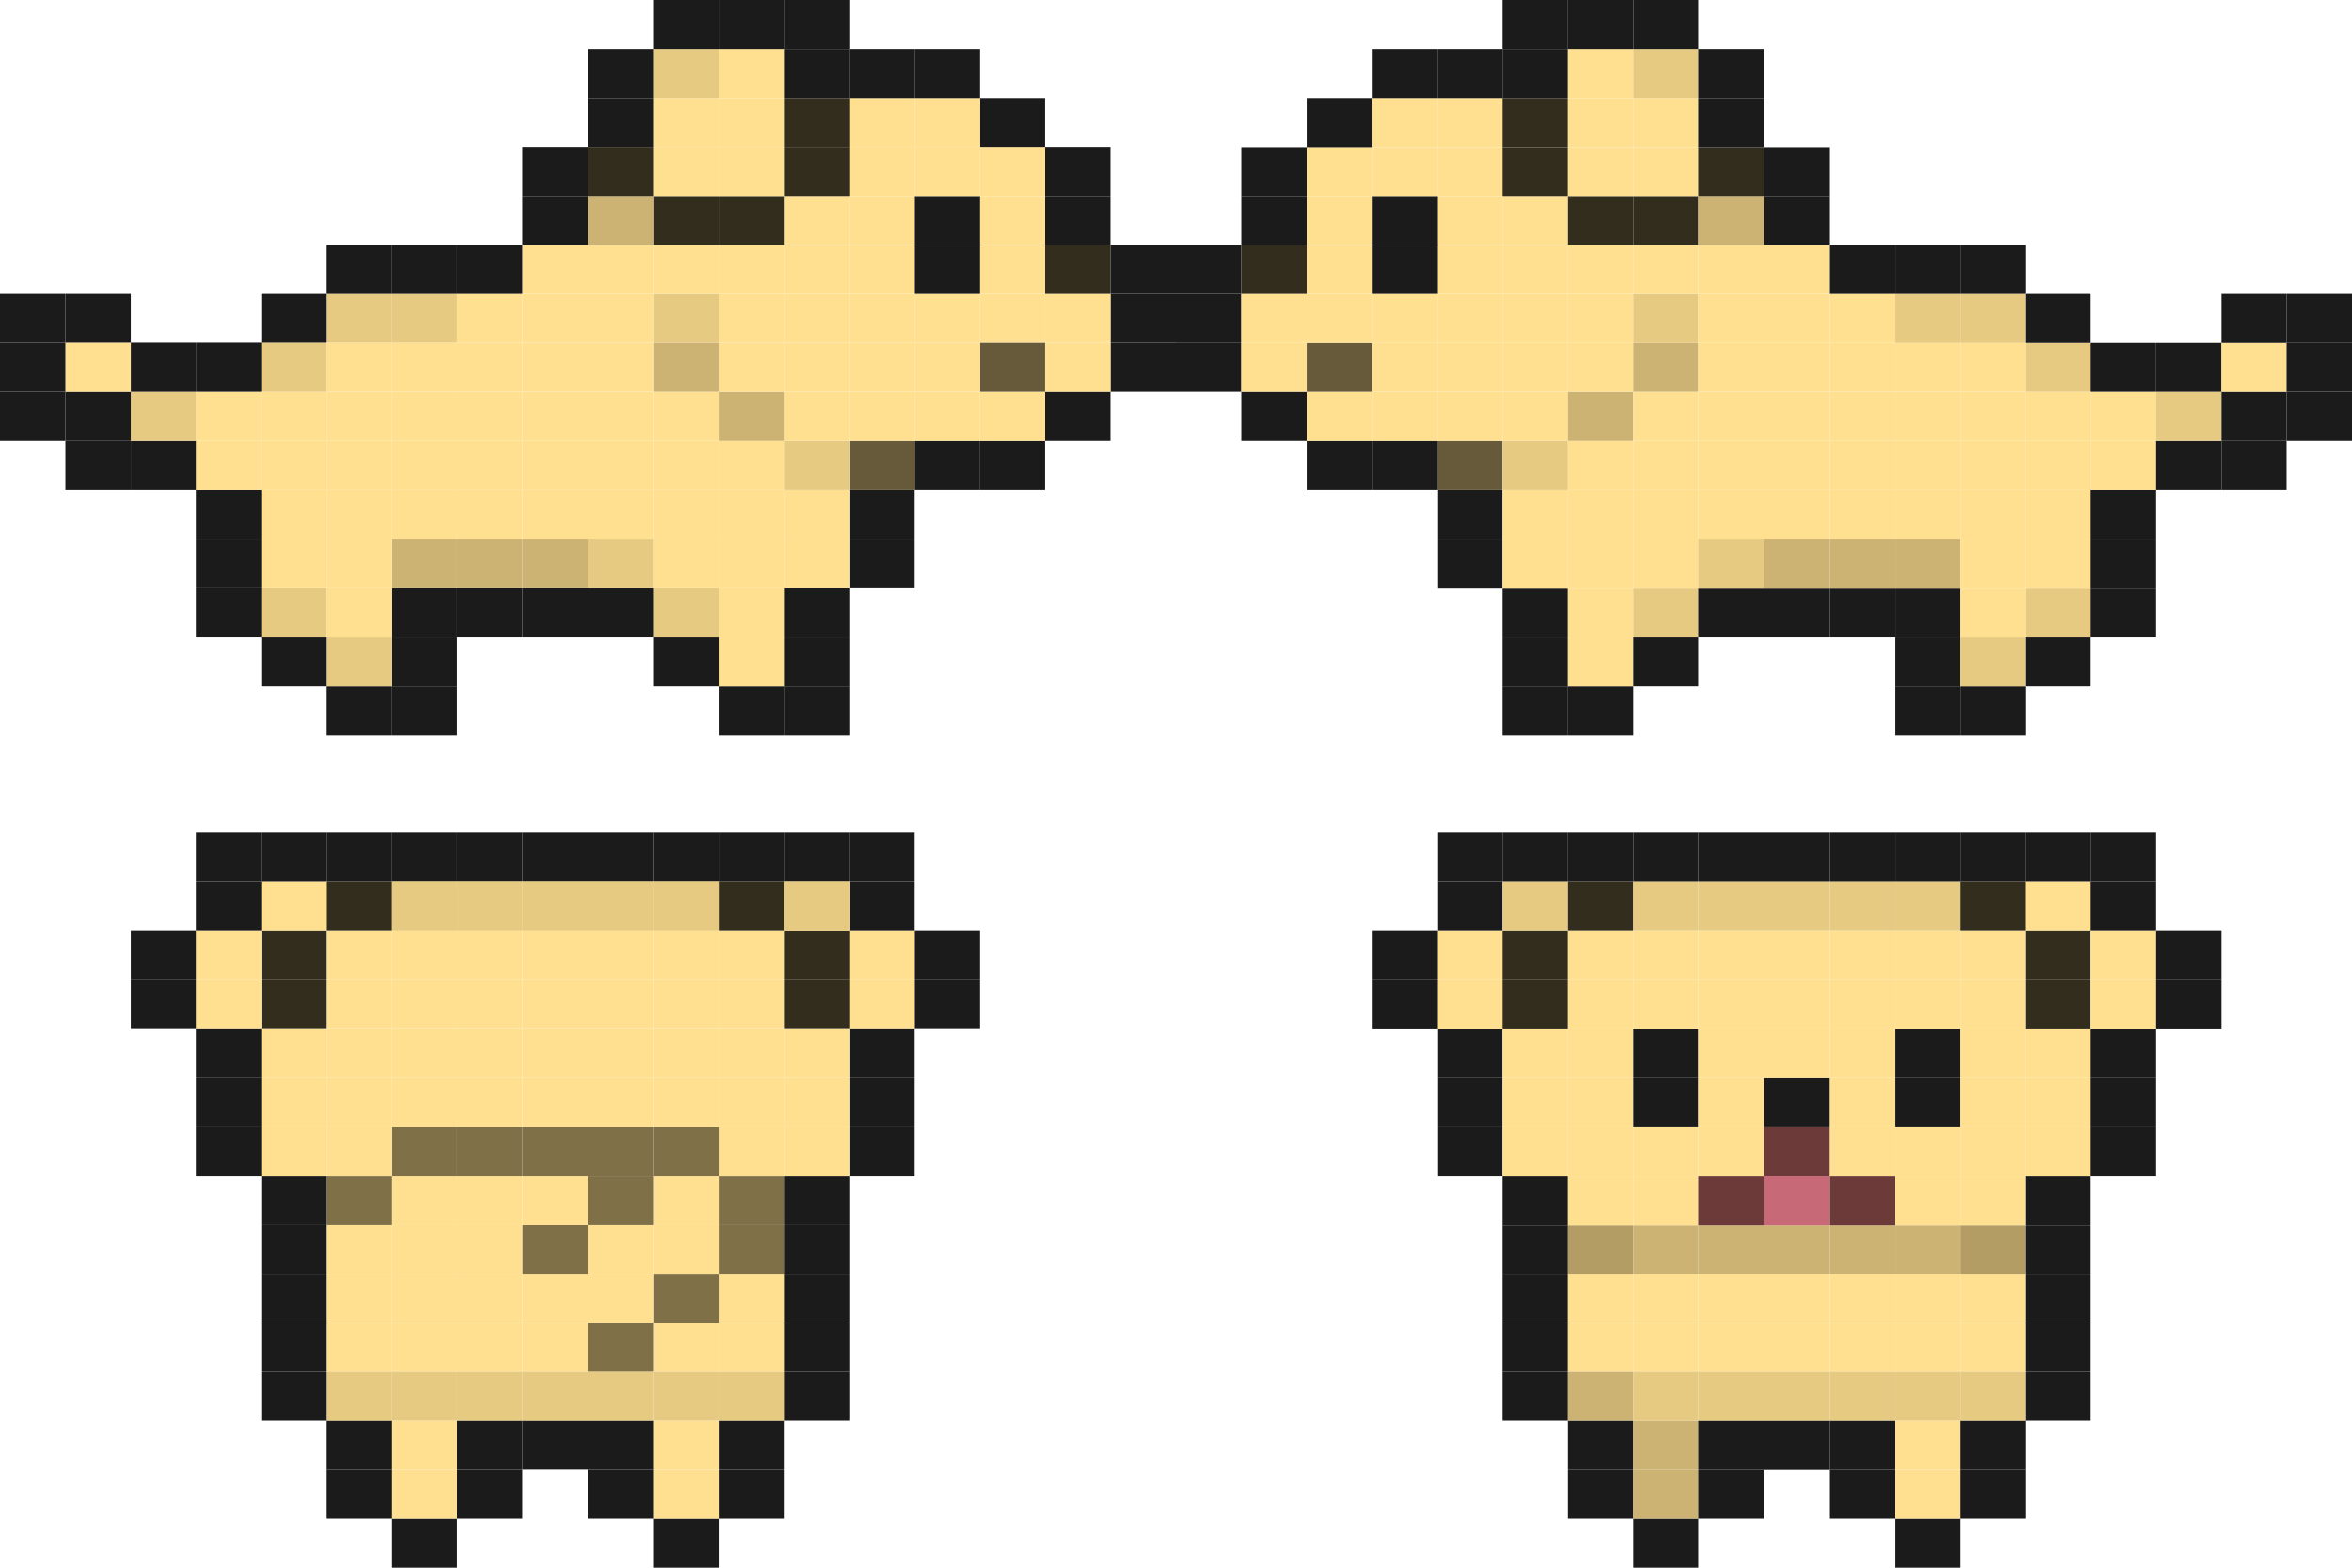 <svg id="Capa_1" data-name="Capa 1" xmlns="http://www.w3.org/2000/svg" viewBox="0 0 2736 1824"><defs><style>.cls-1{fill:#1b1b1b;}.cls-2{fill:#ffe090;}.cls-3{fill:#332d1d;}.cls-4{fill:#665a3a;}.cls-5{fill:#e6ca82;}.cls-6{fill:#807048;}.cls-7{fill:#ccb373;}.cls-8{fill:#b39d65;}.cls-9{fill:#6d3a3a;}.cls-10{fill:#c76977;}</style></defs><rect class="cls-1" x="1291.9" y="398.85" width="76.1" height="57.07"/><rect class="cls-1" x="1291.9" y="342.1" width="76.1" height="56.75"/><rect class="cls-1" x="1291.9" y="285.03" width="76.1" height="57.07"/><rect class="cls-1" x="1215.81" y="455.92" width="76.1" height="57.07"/><rect class="cls-2" x="1215.81" y="398.85" width="76.1" height="57.07"/><rect class="cls-2" x="1215.81" y="342.1" width="76.1" height="56.75"/><rect class="cls-3" x="1215.81" y="285.03" width="76.1" height="57.07"/><rect class="cls-1" x="1215.81" y="227.96" width="76.1" height="57.07"/><rect class="cls-1" x="1215.81" y="170.89" width="76.1" height="57.07"/><rect class="cls-1" x="1140.14" y="512.99" width="75.67" height="57.07"/><rect class="cls-2" x="1140.14" y="455.92" width="75.67" height="57.07"/><rect class="cls-4" x="1140.14" y="398.85" width="75.67" height="57.07"/><rect class="cls-2" x="1140.14" y="342.1" width="75.67" height="56.75"/><rect class="cls-2" x="1140.14" y="285.03" width="75.67" height="57.07"/><rect class="cls-2" x="1140.14" y="227.96" width="75.67" height="57.07"/><rect class="cls-2" x="1140.14" y="170.89" width="75.67" height="57.07"/><rect class="cls-1" x="1140.14" y="114.14" width="75.67" height="56.75"/><rect class="cls-1" x="1064.05" y="1140.12" width="76.1" height="56.75"/><rect class="cls-1" x="1064.05" y="1083.05" width="76.1" height="57.07"/><rect class="cls-1" x="1064.05" y="512.99" width="76.1" height="57.07"/><rect class="cls-2" x="1064.05" y="455.92" width="76.1" height="57.07"/><rect class="cls-2" x="1064.05" y="398.85" width="76.1" height="57.07"/><rect class="cls-2" x="1064.05" y="342.1" width="76.1" height="56.75"/><rect class="cls-1" x="1064.05" y="285.03" width="76.1" height="57.07"/><rect class="cls-1" x="1064.05" y="227.96" width="76.1" height="57.07"/><rect class="cls-2" x="1064.05" y="170.89" width="76.1" height="57.07"/><rect class="cls-2" x="1064.05" y="114.14" width="76.1" height="56.75"/><rect class="cls-1" x="1064.05" y="57.07" width="76.1" height="57.07"/><rect class="cls-1" x="987.95" y="1311.01" width="76.1" height="57.07"/><rect class="cls-1" x="987.95" y="1253.94" width="76.1" height="57.07"/><rect class="cls-1" x="987.95" y="1196.87" width="76.1" height="57.07"/><rect class="cls-2" x="987.95" y="1140.12" width="76.1" height="56.75"/><rect class="cls-2" x="987.95" y="1083.05" width="76.1" height="57.07"/><rect class="cls-1" x="987.95" y="1025.98" width="76.1" height="57.07"/><rect class="cls-1" x="987.95" y="968.91" width="76.1" height="57.07"/><rect class="cls-1" x="987.95" y="627.13" width="76.1" height="56.75"/><rect class="cls-1" x="987.95" y="570.06" width="76.1" height="57.07"/><rect class="cls-4" x="987.95" y="512.99" width="76.1" height="57.07"/><rect class="cls-2" x="987.95" y="455.92" width="76.1" height="57.07"/><rect class="cls-2" x="987.95" y="398.85" width="76.1" height="57.07"/><rect class="cls-2" x="987.95" y="342.1" width="76.1" height="56.75"/><rect class="cls-2" x="987.95" y="285.03" width="76.1" height="57.07"/><rect class="cls-2" x="987.95" y="227.96" width="76.1" height="57.07"/><rect class="cls-2" x="987.95" y="170.89" width="76.1" height="57.07"/><rect class="cls-2" x="987.95" y="114.14" width="76.1" height="56.75"/><rect class="cls-1" x="987.95" y="57.07" width="76.1" height="57.07"/><rect class="cls-1" x="911.86" y="1596.04" width="76.1" height="57.07"/><rect class="cls-1" x="911.86" y="1538.97" width="76.1" height="57.07"/><rect class="cls-1" x="911.86" y="1481.9" width="76.1" height="57.07"/><rect class="cls-1" x="911.86" y="1424.83" width="76.1" height="57.07"/><rect class="cls-1" x="911.86" y="1368.08" width="76.1" height="56.75"/><rect class="cls-2" x="911.86" y="1311.01" width="76.1" height="57.07"/><rect class="cls-2" x="911.86" y="1253.94" width="76.1" height="57.07"/><rect class="cls-2" x="911.86" y="1196.87" width="76.1" height="57.07"/><rect class="cls-3" x="911.86" y="1140.12" width="76.1" height="56.75"/><rect class="cls-3" x="911.86" y="1083.05" width="76.1" height="57.07"/><rect class="cls-2" x="911.86" y="1025.98" width="76.1" height="57.07"/><rect class="cls-1" x="911.86" y="968.91" width="76.1" height="57.07"/><rect class="cls-1" x="911.86" y="798.02" width="76.1" height="57.07"/><rect class="cls-1" x="911.86" y="740.95" width="76.1" height="57.07"/><rect class="cls-1" x="911.86" y="683.88" width="76.1" height="57.07"/><rect class="cls-2" x="911.86" y="627.13" width="76.1" height="56.75"/><rect class="cls-2" x="911.86" y="570.06" width="76.1" height="57.07"/><rect class="cls-5" x="911.86" y="512.99" width="76.1" height="57.07"/><rect class="cls-2" x="911.86" y="455.92" width="76.1" height="57.07"/><rect class="cls-2" x="911.86" y="398.85" width="76.1" height="57.07"/><rect class="cls-2" x="911.86" y="342.1" width="76.1" height="56.75"/><rect class="cls-2" x="911.86" y="285.03" width="76.1" height="57.07"/><rect class="cls-2" x="911.86" y="227.96" width="76.1" height="57.07"/><rect class="cls-3" x="911.86" y="170.89" width="76.1" height="57.07"/><rect class="cls-3" x="911.86" y="114.14" width="76.1" height="56.75"/><rect class="cls-1" x="911.86" y="57.07" width="76.1" height="57.07"/><rect class="cls-1" x="911.86" width="76.1" height="57.07"/><rect class="cls-1" x="836.19" y="1709.86" width="75.67" height="57.07"/><rect class="cls-1" x="836.19" y="1653.11" width="75.67" height="56.75"/><rect class="cls-5" x="836.19" y="1596.04" width="75.67" height="57.07"/><rect class="cls-2" x="836.19" y="1538.97" width="75.67" height="57.07"/><rect class="cls-2" x="836.19" y="1481.9" width="75.67" height="57.07"/><rect class="cls-6" x="836.19" y="1424.83" width="75.67" height="57.07"/><rect class="cls-6" x="836.19" y="1368.08" width="75.67" height="56.75"/><rect class="cls-2" x="836.19" y="1311.01" width="75.67" height="57.07"/><rect class="cls-2" x="836.19" y="1253.94" width="75.67" height="57.07"/><rect class="cls-2" x="836.19" y="1196.87" width="75.67" height="57.07"/><rect class="cls-2" x="836.19" y="1140.12" width="75.67" height="56.75"/><rect class="cls-2" x="836.19" y="1083.05" width="75.67" height="57.07"/><rect class="cls-3" x="836.19" y="1025.98" width="75.67" height="57.07"/><rect class="cls-1" x="836.19" y="968.91" width="75.67" height="57.07"/><rect class="cls-1" x="836.19" y="798.02" width="75.67" height="57.07"/><rect class="cls-2" x="836.19" y="740.95" width="75.67" height="57.07"/><rect class="cls-2" x="836.19" y="683.88" width="75.67" height="57.07"/><rect class="cls-2" x="836.19" y="627.13" width="75.67" height="56.75"/><rect class="cls-2" x="836.19" y="570.06" width="75.67" height="57.07"/><rect class="cls-2" x="836.19" y="512.99" width="75.67" height="57.07"/><rect class="cls-7" x="836.19" y="455.92" width="75.67" height="57.07"/><rect class="cls-2" x="836.19" y="398.85" width="75.67" height="57.07"/><rect class="cls-2" x="836.19" y="342.1" width="75.67" height="56.75"/><rect class="cls-2" x="836.19" y="285.03" width="75.67" height="57.07"/><rect class="cls-3" x="836.19" y="227.96" width="75.67" height="57.07"/><rect class="cls-2" x="836.19" y="170.89" width="75.67" height="57.07"/><rect class="cls-2" x="836.19" y="114.14" width="75.67" height="56.75"/><rect class="cls-2" x="836.19" y="57.07" width="75.67" height="57.07"/><rect class="cls-1" x="836.19" width="75.67" height="57.07"/><rect class="cls-1" x="760.1" y="1766.93" width="76.1" height="57.07"/><rect class="cls-2" x="760.1" y="1709.86" width="76.1" height="57.07"/><rect class="cls-2" x="760.1" y="1653.11" width="76.1" height="56.75"/><rect class="cls-5" x="760.1" y="1596.04" width="76.1" height="57.07"/><rect class="cls-2" x="760.1" y="1538.97" width="76.1" height="57.07"/><rect class="cls-6" x="760.1" y="1481.9" width="76.1" height="57.07"/><rect class="cls-2" x="760.1" y="1424.83" width="76.1" height="57.07"/><rect class="cls-2" x="760.1" y="1368.08" width="76.1" height="56.75"/><rect class="cls-6" x="760.1" y="1311.01" width="76.1" height="57.07"/><rect class="cls-2" x="760.1" y="1253.94" width="76.1" height="57.07"/><rect class="cls-2" x="760.1" y="1196.87" width="76.1" height="57.07"/><rect class="cls-2" x="760.1" y="1140.12" width="76.1" height="56.75"/><rect class="cls-2" x="760.1" y="1083.05" width="76.1" height="57.07"/><rect class="cls-2" x="760.1" y="1025.98" width="76.1" height="57.07"/><rect class="cls-1" x="760.1" y="968.91" width="76.1" height="57.07"/><rect class="cls-1" x="760.1" y="740.95" width="76.1" height="57.07"/><rect class="cls-5" x="760.1" y="683.88" width="76.1" height="57.07"/><rect class="cls-2" x="760.1" y="627.13" width="76.1" height="56.75"/><rect class="cls-2" x="760.1" y="570.06" width="76.1" height="57.07"/><rect class="cls-2" x="760.1" y="512.99" width="76.1" height="57.07"/><rect class="cls-2" x="760.1" y="455.92" width="76.1" height="57.07"/><rect class="cls-7" x="760.1" y="398.85" width="76.1" height="57.07"/><rect class="cls-5" x="760.1" y="342.1" width="76.1" height="56.75"/><rect class="cls-2" x="760.1" y="285.03" width="76.1" height="57.07"/><rect class="cls-3" x="760.1" y="227.96" width="76.1" height="57.07"/><rect class="cls-2" x="760.1" y="170.89" width="76.1" height="57.07"/><rect class="cls-2" x="760.1" y="114.14" width="76.1" height="56.75"/><rect class="cls-5" x="760.1" y="57.07" width="76.1" height="57.07"/><rect class="cls-1" x="760.1" width="76.1" height="57.07"/><rect class="cls-1" x="684" y="1709.86" width="76.1" height="57.07"/><rect class="cls-1" x="684" y="1653.11" width="76.1" height="56.75"/><rect class="cls-5" x="684" y="1596.04" width="76.1" height="57.07"/><rect class="cls-6" x="684" y="1538.97" width="76.1" height="57.07"/><rect class="cls-2" x="684" y="1481.9" width="76.1" height="57.07"/><rect class="cls-2" x="684" y="1424.83" width="76.1" height="57.07"/><rect class="cls-6" x="684" y="1368.08" width="76.1" height="56.75"/><rect class="cls-6" x="684" y="1311.01" width="76.1" height="57.07"/><rect class="cls-2" x="684" y="1253.94" width="76.1" height="57.07"/><rect class="cls-2" x="684" y="1196.87" width="76.1" height="57.07"/><rect class="cls-2" x="684" y="1140.12" width="76.1" height="56.75"/><rect class="cls-2" x="684" y="1083.05" width="76.1" height="57.07"/><rect class="cls-2" x="684" y="1025.98" width="76.1" height="57.07"/><rect class="cls-1" x="684" y="968.91" width="76.1" height="57.07"/><rect class="cls-1" x="684" y="683.88" width="76.1" height="57.07"/><rect class="cls-5" x="684" y="627.13" width="76.1" height="56.75"/><rect class="cls-2" x="684" y="570.06" width="76.1" height="57.07"/><rect class="cls-2" x="684" y="512.99" width="76.1" height="57.07"/><rect class="cls-2" x="684" y="455.92" width="76.1" height="57.07"/><rect class="cls-2" x="684" y="398.85" width="76.1" height="57.07"/><rect class="cls-2" x="684" y="342.1" width="76.1" height="56.75"/><rect class="cls-2" x="684" y="285.03" width="76.1" height="57.07"/><rect class="cls-7" x="684" y="227.96" width="76.1" height="57.07"/><rect class="cls-3" x="684" y="170.89" width="76.1" height="57.07"/><rect class="cls-1" x="684" y="114.14" width="76.1" height="56.75"/><rect class="cls-1" x="684" y="57.07" width="76.1" height="57.07"/><rect class="cls-1" x="607.91" y="1653.11" width="76.09" height="56.75"/><rect class="cls-5" x="607.91" y="1596.04" width="76.09" height="57.07"/><rect class="cls-2" x="607.91" y="1538.97" width="76.09" height="57.07"/><rect class="cls-2" x="607.91" y="1481.9" width="76.09" height="57.07"/><rect class="cls-6" x="607.91" y="1424.83" width="76.09" height="57.07"/><rect class="cls-2" x="607.91" y="1368.08" width="76.09" height="56.75"/><rect class="cls-6" x="607.91" y="1311.01" width="76.09" height="57.07"/><rect class="cls-2" x="607.91" y="1253.94" width="76.09" height="57.07"/><rect class="cls-2" x="607.91" y="1196.87" width="76.09" height="57.07"/><rect class="cls-2" x="607.91" y="1140.12" width="76.09" height="56.75"/><rect class="cls-2" x="607.91" y="1083.05" width="76.09" height="57.07"/><rect class="cls-2" x="607.91" y="1025.98" width="76.09" height="57.07"/><rect class="cls-1" x="607.91" y="968.91" width="76.09" height="57.07"/><rect class="cls-1" x="607.91" y="683.88" width="76.09" height="57.07"/><rect class="cls-7" x="607.91" y="627.13" width="76.09" height="56.75"/><rect class="cls-2" x="607.91" y="570.06" width="76.09" height="57.07"/><rect class="cls-2" x="607.91" y="512.99" width="76.09" height="57.07"/><rect class="cls-2" x="607.91" y="455.92" width="76.09" height="57.07"/><rect class="cls-2" x="607.91" y="398.85" width="76.09" height="57.07"/><rect class="cls-2" x="607.91" y="342.1" width="76.09" height="56.75"/><rect class="cls-2" x="607.91" y="285.03" width="76.09" height="57.07"/><rect class="cls-1" x="607.91" y="227.96" width="76.09" height="57.07"/><rect class="cls-1" x="607.91" y="170.89" width="76.09" height="57.07"/><rect class="cls-1" x="531.81" y="1709.86" width="76.09" height="57.07"/><rect class="cls-1" x="531.81" y="1653.11" width="76.09" height="56.75"/><rect class="cls-5" x="531.81" y="1596.04" width="76.09" height="57.07"/><rect class="cls-2" x="531.81" y="1538.97" width="76.09" height="57.07"/><rect class="cls-2" x="531.81" y="1481.9" width="76.09" height="57.07"/><rect class="cls-2" x="531.81" y="1424.83" width="76.09" height="57.07"/><rect class="cls-2" x="531.81" y="1368.08" width="76.09" height="56.75"/><rect class="cls-6" x="531.81" y="1311.01" width="76.09" height="57.07"/><rect class="cls-2" x="531.81" y="1253.94" width="76.09" height="57.07"/><rect class="cls-2" x="531.81" y="1196.87" width="76.09" height="57.07"/><rect class="cls-2" x="531.81" y="1140.12" width="76.09" height="56.75"/><rect class="cls-2" x="531.81" y="1083.05" width="76.09" height="57.07"/><rect class="cls-2" x="531.81" y="1025.98" width="76.09" height="57.07"/><rect class="cls-1" x="531.81" y="968.91" width="76.09" height="57.07"/><rect class="cls-1" x="531.81" y="683.88" width="76.09" height="57.07"/><rect class="cls-7" x="531.81" y="627.13" width="76.09" height="56.75"/><rect class="cls-2" x="531.81" y="570.06" width="76.09" height="57.07"/><rect class="cls-2" x="531.81" y="512.99" width="76.09" height="57.07"/><rect class="cls-2" x="531.81" y="455.92" width="76.09" height="57.07"/><rect class="cls-2" x="531.81" y="398.85" width="76.09" height="57.07"/><rect class="cls-2" x="531.81" y="342.1" width="76.09" height="56.75"/><rect class="cls-1" x="531.81" y="285.03" width="76.09" height="57.07"/><rect class="cls-1" x="456.14" y="1766.93" width="75.67" height="57.07"/><rect class="cls-2" x="456.14" y="1709.86" width="75.67" height="57.07"/><rect class="cls-2" x="456.14" y="1653.11" width="75.67" height="56.75"/><rect class="cls-5" x="456.14" y="1596.04" width="75.67" height="57.07"/><rect class="cls-2" x="456.14" y="1538.97" width="75.67" height="57.07"/><rect class="cls-2" x="456.14" y="1481.9" width="75.67" height="57.07"/><rect class="cls-2" x="456.14" y="1424.83" width="75.67" height="57.07"/><rect class="cls-2" x="456.14" y="1368.08" width="75.67" height="56.75"/><rect class="cls-6" x="456.14" y="1311.01" width="75.67" height="57.07"/><rect class="cls-2" x="456.14" y="1253.94" width="75.67" height="57.07"/><rect class="cls-2" x="456.14" y="1196.87" width="75.67" height="57.07"/><rect class="cls-2" x="456.14" y="1140.12" width="75.67" height="56.75"/><rect class="cls-2" x="456.14" y="1083.05" width="75.67" height="57.07"/><rect class="cls-2" x="456.14" y="1025.98" width="75.67" height="57.07"/><rect class="cls-1" x="456.14" y="968.91" width="75.67" height="57.07"/><rect class="cls-1" x="456.14" y="798.02" width="75.67" height="57.07"/><rect class="cls-1" x="456.14" y="740.95" width="75.67" height="57.07"/><rect class="cls-1" x="456.14" y="683.88" width="75.67" height="57.07"/><rect class="cls-7" x="456.14" y="627.13" width="75.67" height="56.75"/><rect class="cls-2" x="456.14" y="570.06" width="75.67" height="57.07"/><rect class="cls-2" x="456.14" y="512.99" width="75.67" height="57.07"/><rect class="cls-2" x="456.14" y="455.92" width="75.67" height="57.07"/><rect class="cls-2" x="456.14" y="398.85" width="75.67" height="57.07"/><rect class="cls-5" x="456.14" y="342.1" width="75.67" height="56.75"/><rect class="cls-1" x="456.14" y="285.03" width="75.67" height="57.07"/><rect class="cls-1" x="380.05" y="1709.86" width="76.09" height="57.07"/><rect class="cls-1" x="380.05" y="1653.11" width="76.09" height="56.75"/><rect class="cls-5" x="380.05" y="1596.04" width="76.09" height="57.07"/><rect class="cls-2" x="380.05" y="1538.97" width="76.09" height="57.07"/><rect class="cls-2" x="380.05" y="1481.9" width="76.09" height="57.07"/><rect class="cls-2" x="380.05" y="1424.83" width="76.09" height="57.07"/><rect class="cls-6" x="380.05" y="1368.08" width="76.09" height="56.75"/><rect class="cls-2" x="380.05" y="1311.01" width="76.09" height="57.07"/><rect class="cls-2" x="380.05" y="1253.94" width="76.09" height="57.07"/><rect class="cls-2" x="380.05" y="1196.87" width="76.09" height="57.07"/><rect class="cls-2" x="380.05" y="1140.12" width="76.09" height="56.75"/><rect class="cls-2" x="380.05" y="1083.05" width="76.09" height="57.07"/><rect class="cls-3" x="380.05" y="1025.98" width="76.09" height="57.07"/><rect class="cls-1" x="380.05" y="968.91" width="76.09" height="57.07"/><rect class="cls-1" x="380.05" y="798.02" width="76.09" height="57.07"/><rect class="cls-5" x="380.05" y="740.95" width="76.09" height="57.07"/><rect class="cls-2" x="380.05" y="683.88" width="76.09" height="57.07"/><rect class="cls-2" x="380.05" y="627.13" width="76.09" height="56.75"/><rect class="cls-2" x="380.05" y="570.06" width="76.09" height="57.07"/><rect class="cls-2" x="380.05" y="512.99" width="76.09" height="57.07"/><rect class="cls-2" x="380.05" y="455.92" width="76.09" height="57.07"/><rect class="cls-2" x="380.05" y="398.85" width="76.09" height="57.07"/><rect class="cls-5" x="380.05" y="342.1" width="76.09" height="56.75"/><rect class="cls-1" x="380.05" y="285.03" width="76.09" height="57.07"/><rect class="cls-1" x="303.95" y="1596.04" width="76.1" height="57.07"/><rect class="cls-1" x="303.95" y="1538.97" width="76.1" height="57.07"/><rect class="cls-1" x="303.95" y="1481.9" width="76.1" height="57.07"/><rect class="cls-1" x="303.95" y="1424.83" width="76.1" height="57.07"/><rect class="cls-1" x="303.95" y="1368.08" width="76.1" height="56.75"/><rect class="cls-2" x="303.95" y="1311.01" width="76.1" height="57.07"/><rect class="cls-2" x="303.95" y="1253.94" width="76.1" height="57.07"/><rect class="cls-2" x="303.95" y="1196.87" width="76.1" height="57.07"/><rect class="cls-3" x="303.95" y="1140.12" width="76.1" height="56.75"/><rect class="cls-3" x="303.95" y="1083.05" width="76.1" height="57.07"/><rect class="cls-2" x="303.95" y="1025.98" width="76.1" height="57.07"/><rect class="cls-1" x="303.95" y="968.91" width="76.1" height="57.07"/><rect class="cls-1" x="303.95" y="740.95" width="76.1" height="57.07"/><rect class="cls-5" x="303.95" y="683.88" width="76.1" height="57.07"/><rect class="cls-2" x="303.95" y="627.13" width="76.1" height="56.75"/><rect class="cls-2" x="303.95" y="570.06" width="76.1" height="57.07"/><rect class="cls-2" x="303.95" y="512.99" width="76.1" height="57.07"/><rect class="cls-2" x="303.95" y="455.92" width="76.1" height="57.07"/><rect class="cls-5" x="303.95" y="398.85" width="76.1" height="57.07"/><rect class="cls-1" x="303.95" y="342.1" width="76.1" height="56.75"/><rect class="cls-1" x="227.86" y="1311.01" width="76.09" height="57.07"/><rect class="cls-1" x="227.86" y="1253.94" width="76.09" height="57.07"/><rect class="cls-1" x="227.86" y="1196.87" width="76.09" height="57.07"/><rect class="cls-2" x="227.86" y="1140.12" width="76.09" height="56.75"/><rect class="cls-2" x="227.86" y="1083.05" width="76.09" height="57.07"/><rect class="cls-1" x="227.86" y="1025.98" width="76.09" height="57.07"/><rect class="cls-1" x="227.86" y="968.91" width="76.09" height="57.07"/><rect class="cls-1" x="227.86" y="683.88" width="76.09" height="57.07"/><rect class="cls-1" x="227.86" y="627.13" width="76.09" height="56.75"/><rect class="cls-1" x="227.86" y="570.06" width="76.09" height="57.07"/><rect class="cls-2" x="227.86" y="512.99" width="76.09" height="57.07"/><rect class="cls-2" x="227.86" y="455.92" width="76.09" height="57.07"/><rect class="cls-1" x="227.86" y="398.85" width="76.09" height="57.07"/><rect class="cls-1" x="152.19" y="1140.12" width="75.67" height="56.75"/><rect class="cls-1" x="152.19" y="1083.05" width="75.67" height="57.07"/><rect class="cls-1" x="152.19" y="512.99" width="75.67" height="57.07"/><rect class="cls-5" x="152.19" y="455.92" width="75.67" height="57.07"/><rect class="cls-1" x="152.19" y="398.85" width="75.67" height="57.07"/><rect class="cls-1" x="76.09" y="512.99" width="76.09" height="57.07"/><rect class="cls-1" x="76.09" y="455.92" width="76.09" height="57.07"/><rect class="cls-2" x="76.09" y="398.85" width="76.09" height="57.07"/><rect class="cls-1" x="76.09" y="342.1" width="76.09" height="56.75"/><rect class="cls-1" y="455.92" width="76.09" height="57.07"/><rect class="cls-1" y="398.85" width="76.09" height="57.07"/><rect class="cls-1" y="342.1" width="76.09" height="56.75"/><rect class="cls-5" x="456.14" y="1025.98" width="76.09" height="57.07"/><rect class="cls-5" x="532.24" y="1025.98" width="75.67" height="57.07"/><rect class="cls-5" x="607.91" y="1025.98" width="76.09" height="57.07"/><rect class="cls-5" x="684" y="1025.98" width="76.1" height="57.07"/><rect class="cls-5" x="760.1" y="1025.98" width="76.1" height="57.07"/><rect class="cls-5" x="911.86" y="1025.98" width="76.1" height="57.07"/><rect class="cls-1" x="1368" y="399.17" width="76.09" height="56.75"/><rect class="cls-1" x="1368" y="342.1" width="76.09" height="57.07"/><rect class="cls-1" x="1368" y="285.03" width="76.09" height="57.07"/><rect class="cls-1" x="1444.09" y="455.92" width="76.09" height="57.07"/><rect class="cls-2" x="1444.09" y="399.17" width="76.09" height="56.75"/><rect class="cls-2" x="1444.09" y="342.1" width="76.09" height="57.07"/><rect class="cls-3" x="1444.09" y="285.03" width="76.09" height="57.07"/><rect class="cls-1" x="1444.09" y="227.96" width="76.09" height="57.07"/><rect class="cls-1" x="1444.09" y="171.21" width="76.09" height="56.75"/><rect class="cls-1" x="1520.19" y="512.99" width="75.67" height="57.07"/><rect class="cls-2" x="1520.19" y="455.92" width="75.67" height="57.07"/><rect class="cls-4" x="1520.19" y="399.17" width="75.67" height="56.75"/><rect class="cls-2" x="1520.19" y="342.1" width="75.67" height="57.07"/><rect class="cls-2" x="1520.19" y="285.03" width="75.67" height="57.07"/><rect class="cls-2" x="1520.19" y="227.96" width="75.67" height="57.07"/><rect class="cls-2" x="1520.19" y="171.21" width="75.67" height="56.75"/><rect class="cls-1" x="1520.19" y="114.14" width="75.67" height="57.07"/><rect class="cls-1" x="1595.86" y="1140.12" width="76.09" height="57.07"/><rect class="cls-1" x="1595.86" y="1083.05" width="76.09" height="57.07"/><rect class="cls-1" x="1595.86" y="512.99" width="76.09" height="57.07"/><rect class="cls-2" x="1595.86" y="455.92" width="76.09" height="57.07"/><rect class="cls-2" x="1595.86" y="399.17" width="76.09" height="56.75"/><rect class="cls-2" x="1595.86" y="342.1" width="76.09" height="57.07"/><rect class="cls-1" x="1595.86" y="285.03" width="76.09" height="57.07"/><rect class="cls-1" x="1595.86" y="227.96" width="76.09" height="57.07"/><rect class="cls-2" x="1595.86" y="171.21" width="76.09" height="56.75"/><rect class="cls-2" x="1595.86" y="114.14" width="76.09" height="57.07"/><rect class="cls-1" x="1595.86" y="57.07" width="76.09" height="57.07"/><rect class="cls-1" x="1671.95" y="1311.01" width="76.09" height="57.07"/><rect class="cls-1" x="1671.95" y="1253.94" width="76.09" height="57.07"/><rect class="cls-1" x="1671.95" y="1197.19" width="76.09" height="56.75"/><rect class="cls-2" x="1671.95" y="1140.12" width="76.09" height="57.07"/><rect class="cls-2" x="1671.95" y="1083.05" width="76.09" height="57.07"/><rect class="cls-1" x="1671.95" y="1025.98" width="76.09" height="57.07"/><rect class="cls-1" x="1671.95" y="968.91" width="76.09" height="57.07"/><rect class="cls-1" x="1671.95" y="627.13" width="76.09" height="57.07"/><rect class="cls-1" x="1671.95" y="570.06" width="76.09" height="57.07"/><rect class="cls-4" x="1671.95" y="512.99" width="76.09" height="57.07"/><rect class="cls-2" x="1671.95" y="455.92" width="76.09" height="57.07"/><rect class="cls-2" x="1671.95" y="399.17" width="76.09" height="56.75"/><rect class="cls-2" x="1671.95" y="342.1" width="76.09" height="57.07"/><rect class="cls-2" x="1671.95" y="285.03" width="76.09" height="57.07"/><rect class="cls-2" x="1671.95" y="227.96" width="76.09" height="57.07"/><rect class="cls-2" x="1671.95" y="171.21" width="76.09" height="56.75"/><rect class="cls-2" x="1671.95" y="114.14" width="76.09" height="57.07"/><rect class="cls-1" x="1671.95" y="57.07" width="76.09" height="57.07"/><rect class="cls-1" x="1748.05" y="1596.04" width="76.09" height="57.07"/><rect class="cls-1" x="1748.05" y="1538.97" width="76.09" height="57.07"/><rect class="cls-1" x="1748.05" y="1481.9" width="76.09" height="57.07"/><rect class="cls-1" x="1748.05" y="1425.15" width="76.09" height="56.75"/><rect class="cls-1" x="1748.05" y="1368.08" width="76.09" height="57.07"/><rect class="cls-2" x="1748.05" y="1311.01" width="76.09" height="57.07"/><rect class="cls-2" x="1748.05" y="1253.94" width="76.09" height="57.07"/><rect class="cls-2" x="1748.05" y="1197.19" width="76.09" height="56.75"/><rect class="cls-3" x="1748.05" y="1140.12" width="76.09" height="57.07"/><rect class="cls-3" x="1748.05" y="1083.05" width="76.09" height="57.07"/><rect class="cls-5" x="1748.05" y="1025.98" width="76.09" height="57.07"/><rect class="cls-1" x="1748.05" y="968.91" width="76.09" height="57.07"/><rect class="cls-1" x="1748.05" y="798.02" width="76.09" height="57.07"/><rect class="cls-1" x="1748.05" y="740.95" width="76.09" height="57.07"/><rect class="cls-1" x="1748.05" y="684.2" width="76.09" height="56.75"/><rect class="cls-2" x="1748.05" y="627.13" width="76.09" height="57.07"/><rect class="cls-2" x="1748.05" y="570.06" width="76.09" height="57.07"/><rect class="cls-5" x="1748.05" y="512.99" width="76.09" height="57.07"/><rect class="cls-2" x="1748.05" y="455.92" width="76.09" height="57.07"/><rect class="cls-2" x="1748.05" y="399.17" width="76.09" height="56.75"/><rect class="cls-2" x="1748.05" y="342.1" width="76.09" height="57.07"/><rect class="cls-2" x="1748.05" y="285.03" width="76.09" height="57.07"/><rect class="cls-2" x="1748.05" y="227.96" width="76.09" height="57.07"/><rect class="cls-3" x="1748.05" y="171.21" width="76.09" height="56.75"/><rect class="cls-3" x="1748.05" y="114.14" width="76.09" height="57.07"/><rect class="cls-1" x="1748.05" y="57.07" width="76.09" height="57.07"/><rect class="cls-1" x="1748.05" width="76.09" height="57.07"/><rect class="cls-1" x="1824.14" y="1710.18" width="76.09" height="56.75"/><rect class="cls-1" x="1824.14" y="1653.11" width="76.09" height="57.07"/><rect class="cls-7" x="1824.14" y="1596.04" width="76.09" height="57.07"/><rect class="cls-2" x="1824.14" y="1538.97" width="76.09" height="57.07"/><rect class="cls-2" x="1824.14" y="1481.9" width="76.09" height="57.07"/><rect class="cls-8" x="1824.14" y="1425.15" width="76.09" height="56.75"/><rect class="cls-2" x="1824.14" y="1368.08" width="76.09" height="57.07"/><rect class="cls-2" x="1824.14" y="1311.01" width="76.09" height="57.07"/><rect class="cls-2" x="1824.14" y="1253.94" width="76.09" height="57.07"/><rect class="cls-2" x="1824.14" y="1197.19" width="76.09" height="56.75"/><rect class="cls-2" x="1824.14" y="1140.12" width="76.09" height="57.07"/><rect class="cls-2" x="1824.14" y="1083.05" width="76.09" height="57.07"/><rect class="cls-3" x="1824.14" y="1025.98" width="76.09" height="57.07"/><rect class="cls-1" x="1824.14" y="968.91" width="76.09" height="57.07"/><rect class="cls-1" x="1824.14" y="798.02" width="76.09" height="57.07"/><rect class="cls-2" x="1824.14" y="740.95" width="76.09" height="57.07"/><rect class="cls-2" x="1824.14" y="684.2" width="76.09" height="56.75"/><rect class="cls-2" x="1824.14" y="627.13" width="76.09" height="57.07"/><rect class="cls-2" x="1824.14" y="570.06" width="76.09" height="57.07"/><rect class="cls-2" x="1824.14" y="512.99" width="76.09" height="57.07"/><rect class="cls-7" x="1824.14" y="455.92" width="76.09" height="57.07"/><rect class="cls-2" x="1824.14" y="399.17" width="76.09" height="56.75"/><rect class="cls-2" x="1824.14" y="342.1" width="76.09" height="57.07"/><rect class="cls-2" x="1824.14" y="285.03" width="76.09" height="57.07"/><rect class="cls-3" x="1824.14" y="227.96" width="76.09" height="57.07"/><rect class="cls-2" x="1824.14" y="171.21" width="76.09" height="56.75"/><rect class="cls-2" x="1824.14" y="114.14" width="76.09" height="57.07"/><rect class="cls-2" x="1824.14" y="57.07" width="76.09" height="57.07"/><rect class="cls-1" x="1824.14" width="76.09" height="57.07"/><rect class="cls-1" x="1900.24" y="1766.93" width="75.67" height="57.07"/><rect class="cls-7" x="1900.24" y="1710.18" width="75.67" height="56.75"/><rect class="cls-7" x="1900.24" y="1653.11" width="75.67" height="57.07"/><rect class="cls-5" x="1900.24" y="1596.04" width="75.67" height="57.07"/><rect class="cls-2" x="1900.24" y="1538.97" width="75.67" height="57.07"/><rect class="cls-2" x="1900.24" y="1481.9" width="75.67" height="57.07"/><rect class="cls-7" x="1900.24" y="1425.15" width="75.67" height="56.75"/><rect class="cls-2" x="1900.24" y="1368.08" width="75.67" height="57.07"/><rect class="cls-2" x="1900.24" y="1311.01" width="75.67" height="57.07"/><rect class="cls-1" x="1900.24" y="1253.94" width="75.67" height="57.07"/><rect class="cls-1" x="1900.24" y="1197.19" width="75.67" height="56.75"/><rect class="cls-2" x="1900.24" y="1140.12" width="75.67" height="57.07"/><rect class="cls-2" x="1900.24" y="1083.05" width="75.67" height="57.07"/><rect class="cls-5" x="1900.24" y="1025.98" width="75.67" height="57.07"/><rect class="cls-1" x="1900.24" y="968.91" width="75.67" height="57.07"/><rect class="cls-1" x="1900.24" y="740.95" width="75.67" height="57.07"/><rect class="cls-5" x="1900.24" y="684.2" width="75.67" height="56.75"/><rect class="cls-2" x="1900.24" y="627.13" width="75.67" height="57.07"/><rect class="cls-2" x="1900.24" y="570.06" width="75.67" height="57.07"/><rect class="cls-2" x="1900.24" y="512.99" width="75.67" height="57.07"/><rect class="cls-2" x="1900.24" y="455.92" width="75.67" height="57.07"/><rect class="cls-7" x="1900.24" y="399.17" width="75.67" height="56.75"/><rect class="cls-5" x="1900.24" y="342.1" width="75.67" height="57.07"/><rect class="cls-2" x="1900.24" y="285.03" width="75.67" height="57.07"/><rect class="cls-3" x="1900.24" y="227.96" width="75.67" height="57.07"/><rect class="cls-2" x="1900.24" y="171.21" width="75.67" height="56.75"/><rect class="cls-2" x="1900.24" y="114.14" width="75.67" height="57.07"/><rect class="cls-5" x="1900.24" y="57.07" width="75.67" height="57.07"/><rect class="cls-1" x="1900.24" width="75.67" height="57.07"/><rect class="cls-1" x="1975.91" y="1710.18" width="76.09" height="56.75"/><rect class="cls-1" x="1975.91" y="1653.11" width="76.09" height="57.07"/><rect class="cls-5" x="1975.91" y="1596.04" width="76.09" height="57.07"/><rect class="cls-2" x="1975.91" y="1538.97" width="76.09" height="57.07"/><rect class="cls-2" x="1975.91" y="1481.9" width="76.09" height="57.07"/><rect class="cls-7" x="1975.91" y="1425.15" width="76.09" height="56.75"/><rect class="cls-9" x="1975.91" y="1368.08" width="76.09" height="57.07"/><rect class="cls-2" x="1975.91" y="1311.01" width="76.09" height="57.07"/><rect class="cls-2" x="1975.91" y="1253.94" width="76.09" height="57.07"/><rect class="cls-2" x="1975.91" y="1197.19" width="76.09" height="56.75"/><rect class="cls-2" x="1975.91" y="1140.12" width="76.09" height="57.07"/><rect class="cls-2" x="1975.91" y="1083.05" width="76.09" height="57.07"/><rect class="cls-5" x="1975.91" y="1025.98" width="76.09" height="57.07"/><rect class="cls-1" x="1975.91" y="968.91" width="76.09" height="57.07"/><rect class="cls-1" x="1975.91" y="684.2" width="76.09" height="56.75"/><rect class="cls-5" x="1975.91" y="627.13" width="76.09" height="57.07"/><rect class="cls-2" x="1975.91" y="570.06" width="76.09" height="57.07"/><rect class="cls-2" x="1975.91" y="512.99" width="76.09" height="57.07"/><rect class="cls-2" x="1975.91" y="455.92" width="76.09" height="57.07"/><rect class="cls-2" x="1975.91" y="399.17" width="76.09" height="56.75"/><rect class="cls-2" x="1975.91" y="342.1" width="76.09" height="57.07"/><rect class="cls-2" x="1975.91" y="285.03" width="76.09" height="57.07"/><rect class="cls-7" x="1975.91" y="227.96" width="76.09" height="57.07"/><rect class="cls-3" x="1975.91" y="171.21" width="76.09" height="56.75"/><rect class="cls-1" x="1975.91" y="114.14" width="76.09" height="57.07"/><rect class="cls-1" x="1975.91" y="57.07" width="76.09" height="57.07"/><rect class="cls-1" x="2052" y="1653.11" width="76.09" height="57.07"/><rect class="cls-5" x="2052" y="1596.04" width="76.09" height="57.07"/><rect class="cls-2" x="2052" y="1538.97" width="76.09" height="57.07"/><rect class="cls-2" x="2052" y="1481.9" width="76.09" height="57.07"/><rect class="cls-7" x="2052" y="1425.15" width="76.09" height="56.75"/><rect class="cls-10" x="2052" y="1368.08" width="76.09" height="57.07"/><rect class="cls-9" x="2052" y="1311.01" width="76.09" height="57.07"/><rect class="cls-1" x="2052" y="1253.94" width="76.09" height="57.07"/><rect class="cls-2" x="2052" y="1197.19" width="76.09" height="56.75"/><rect class="cls-2" x="2052" y="1140.12" width="76.09" height="57.07"/><rect class="cls-2" x="2052" y="1083.05" width="76.09" height="57.07"/><rect class="cls-5" x="2052" y="1025.98" width="76.09" height="57.07"/><rect class="cls-1" x="2052" y="968.91" width="76.09" height="57.07"/><rect class="cls-1" x="2052" y="684.2" width="76.09" height="56.75"/><rect class="cls-7" x="2052" y="627.13" width="76.09" height="57.07"/><rect class="cls-2" x="2052" y="570.06" width="76.09" height="57.07"/><rect class="cls-2" x="2052" y="512.99" width="76.09" height="57.07"/><rect class="cls-2" x="2052" y="455.92" width="76.09" height="57.07"/><rect class="cls-2" x="2052" y="399.17" width="76.09" height="56.75"/><rect class="cls-2" x="2052" y="342.1" width="76.09" height="57.07"/><rect class="cls-2" x="2052" y="285.03" width="76.09" height="57.07"/><rect class="cls-1" x="2052" y="227.96" width="76.09" height="57.07"/><rect class="cls-1" x="2052" y="171.21" width="76.09" height="56.75"/><rect class="cls-1" x="2128.09" y="1710.18" width="76.09" height="56.75"/><rect class="cls-1" x="2128.09" y="1653.11" width="76.09" height="57.07"/><rect class="cls-5" x="2128.09" y="1596.04" width="76.09" height="57.07"/><rect class="cls-2" x="2128.09" y="1538.97" width="76.09" height="57.07"/><rect class="cls-2" x="2128.09" y="1481.9" width="76.09" height="57.07"/><rect class="cls-7" x="2128.09" y="1425.15" width="76.09" height="56.75"/><rect class="cls-9" x="2128.09" y="1368.08" width="76.09" height="57.07"/><rect class="cls-2" x="2128.09" y="1311.01" width="76.09" height="57.07"/><rect class="cls-2" x="2128.09" y="1253.94" width="76.09" height="57.07"/><rect class="cls-2" x="2128.09" y="1197.19" width="76.09" height="56.75"/><rect class="cls-2" x="2128.09" y="1140.12" width="76.09" height="57.07"/><rect class="cls-2" x="2128.09" y="1083.05" width="76.09" height="57.07"/><rect class="cls-5" x="2128.09" y="1025.98" width="76.09" height="57.07"/><rect class="cls-1" x="2128.09" y="968.91" width="76.09" height="57.07"/><rect class="cls-1" x="2128.09" y="684.2" width="76.09" height="56.75"/><rect class="cls-7" x="2128.09" y="627.13" width="76.09" height="57.07"/><rect class="cls-2" x="2128.09" y="570.06" width="76.09" height="57.07"/><rect class="cls-2" x="2128.09" y="512.99" width="76.09" height="57.07"/><rect class="cls-2" x="2128.09" y="455.92" width="76.09" height="57.07"/><rect class="cls-2" x="2128.09" y="399.17" width="76.09" height="56.75"/><rect class="cls-2" x="2128.09" y="342.1" width="76.09" height="57.07"/><rect class="cls-1" x="2128.09" y="285.03" width="76.09" height="57.07"/><rect class="cls-1" x="2204.19" y="1766.93" width="75.67" height="57.07"/><rect class="cls-2" x="2204.19" y="1710.18" width="75.67" height="56.75"/><rect class="cls-2" x="2204.19" y="1653.11" width="75.67" height="57.07"/><rect class="cls-5" x="2204.19" y="1596.04" width="75.67" height="57.07"/><rect class="cls-2" x="2204.19" y="1538.97" width="75.67" height="57.07"/><rect class="cls-2" x="2204.19" y="1481.9" width="75.67" height="57.07"/><rect class="cls-7" x="2204.19" y="1425.15" width="75.67" height="56.75"/><rect class="cls-2" x="2204.19" y="1368.08" width="75.67" height="57.07"/><rect class="cls-2" x="2204.19" y="1311.01" width="75.67" height="57.07"/><rect class="cls-1" x="2204.19" y="1253.94" width="75.67" height="57.07"/><rect class="cls-1" x="2204.19" y="1197.19" width="75.67" height="56.75"/><rect class="cls-2" x="2204.19" y="1140.12" width="75.67" height="57.07"/><rect class="cls-2" x="2204.19" y="1083.05" width="75.67" height="57.07"/><rect class="cls-5" x="2204.19" y="1025.98" width="75.67" height="57.07"/><rect class="cls-1" x="2204.19" y="968.91" width="75.67" height="57.07"/><rect class="cls-1" x="2204.19" y="798.02" width="75.67" height="57.07"/><rect class="cls-1" x="2204.19" y="740.95" width="75.67" height="57.07"/><rect class="cls-1" x="2204.19" y="684.2" width="75.67" height="56.75"/><rect class="cls-7" x="2204.19" y="627.13" width="75.67" height="57.07"/><rect class="cls-2" x="2204.19" y="570.06" width="75.67" height="57.07"/><rect class="cls-2" x="2204.19" y="512.99" width="75.67" height="57.07"/><rect class="cls-2" x="2204.19" y="455.92" width="75.67" height="57.07"/><rect class="cls-2" x="2204.19" y="399.17" width="75.67" height="56.75"/><rect class="cls-5" x="2204.19" y="342.1" width="75.67" height="57.07"/><rect class="cls-1" x="2204.19" y="285.03" width="75.67" height="57.07"/><rect class="cls-1" x="2279.86" y="1710.18" width="76.09" height="56.75"/><rect class="cls-1" x="2279.86" y="1653.11" width="76.09" height="57.07"/><rect class="cls-5" x="2279.86" y="1596.04" width="76.09" height="57.07"/><rect class="cls-2" x="2279.86" y="1538.97" width="76.09" height="57.07"/><rect class="cls-2" x="2279.86" y="1481.9" width="76.09" height="57.07"/><rect class="cls-8" x="2279.86" y="1425.15" width="76.09" height="56.75"/><rect class="cls-2" x="2279.86" y="1368.08" width="76.09" height="57.07"/><rect class="cls-2" x="2279.86" y="1311.01" width="76.09" height="57.07"/><rect class="cls-2" x="2279.86" y="1253.94" width="76.09" height="57.07"/><rect class="cls-2" x="2279.86" y="1197.19" width="76.09" height="56.75"/><rect class="cls-2" x="2279.86" y="1140.12" width="76.09" height="57.07"/><rect class="cls-2" x="2279.86" y="1083.05" width="76.09" height="57.07"/><rect class="cls-3" x="2279.86" y="1025.98" width="76.09" height="57.07"/><rect class="cls-1" x="2279.86" y="968.91" width="76.09" height="57.07"/><rect class="cls-1" x="2279.86" y="798.02" width="76.09" height="57.07"/><rect class="cls-5" x="2279.86" y="740.95" width="76.09" height="57.07"/><rect class="cls-2" x="2279.86" y="684.2" width="76.09" height="56.75"/><rect class="cls-2" x="2279.86" y="627.13" width="76.09" height="57.07"/><rect class="cls-2" x="2279.86" y="570.06" width="76.09" height="57.07"/><rect class="cls-2" x="2279.86" y="512.99" width="76.09" height="57.07"/><rect class="cls-2" x="2279.86" y="455.92" width="76.09" height="57.07"/><rect class="cls-2" x="2279.86" y="399.17" width="76.09" height="56.75"/><rect class="cls-5" x="2279.86" y="342.1" width="76.09" height="57.07"/><rect class="cls-1" x="2279.86" y="285.03" width="76.09" height="57.07"/><rect class="cls-1" x="2355.95" y="1596.04" width="76.09" height="57.07"/><rect class="cls-1" x="2355.95" y="1538.97" width="76.09" height="57.07"/><rect class="cls-1" x="2355.95" y="1481.9" width="76.09" height="57.07"/><rect class="cls-1" x="2355.95" y="1425.15" width="76.09" height="56.75"/><rect class="cls-1" x="2355.95" y="1368.08" width="76.09" height="57.07"/><rect class="cls-2" x="2355.95" y="1311.01" width="76.09" height="57.07"/><rect class="cls-2" x="2355.95" y="1253.94" width="76.09" height="57.07"/><rect class="cls-2" x="2355.95" y="1197.19" width="76.09" height="56.75"/><rect class="cls-3" x="2355.95" y="1140.12" width="76.09" height="57.07"/><rect class="cls-3" x="2355.95" y="1083.05" width="76.09" height="57.07"/><rect class="cls-2" x="2355.95" y="1025.98" width="76.09" height="57.07"/><rect class="cls-1" x="2355.95" y="968.91" width="76.09" height="57.07"/><rect class="cls-1" x="2355.95" y="740.95" width="76.09" height="57.07"/><rect class="cls-5" x="2355.95" y="684.2" width="76.09" height="56.75"/><rect class="cls-2" x="2355.95" y="627.13" width="76.09" height="57.07"/><rect class="cls-2" x="2355.95" y="570.06" width="76.09" height="57.07"/><rect class="cls-2" x="2355.95" y="512.99" width="76.09" height="57.07"/><rect class="cls-2" x="2355.95" y="455.92" width="76.09" height="57.07"/><rect class="cls-5" x="2355.95" y="399.17" width="76.09" height="56.75"/><rect class="cls-1" x="2355.95" y="342.1" width="76.09" height="57.07"/><rect class="cls-1" x="2432.05" y="1311.01" width="76.09" height="57.07"/><rect class="cls-1" x="2432.05" y="1253.94" width="76.09" height="57.07"/><rect class="cls-1" x="2432.05" y="1197.19" width="76.09" height="56.75"/><rect class="cls-2" x="2432.05" y="1140.12" width="76.09" height="57.07"/><rect class="cls-2" x="2432.05" y="1083.05" width="76.09" height="57.07"/><rect class="cls-1" x="2432.05" y="1025.98" width="76.09" height="57.07"/><rect class="cls-1" x="2432.05" y="968.91" width="76.09" height="57.07"/><rect class="cls-1" x="2432.05" y="684.2" width="76.09" height="56.75"/><rect class="cls-1" x="2432.05" y="627.13" width="76.09" height="57.07"/><rect class="cls-1" x="2432.05" y="570.06" width="76.09" height="57.07"/><rect class="cls-2" x="2432.05" y="512.99" width="76.09" height="57.07"/><rect class="cls-2" x="2432.05" y="455.92" width="76.09" height="57.07"/><rect class="cls-1" x="2432.05" y="399.17" width="76.09" height="56.75"/><rect class="cls-1" x="2508.14" y="1140.12" width="76.09" height="57.07"/><rect class="cls-1" x="2508.14" y="1083.05" width="76.09" height="57.07"/><rect class="cls-1" x="2508.14" y="512.99" width="76.09" height="57.07"/><rect class="cls-5" x="2508.14" y="455.92" width="76.09" height="57.07"/><rect class="cls-1" x="2508.14" y="399.17" width="76.09" height="56.75"/><rect class="cls-1" x="2584.24" y="512.99" width="75.67" height="57.07"/><rect class="cls-1" x="2584.24" y="455.92" width="75.67" height="57.07"/><rect class="cls-2" x="2584.24" y="399.17" width="75.67" height="56.75"/><rect class="cls-1" x="2584.24" y="342.1" width="75.67" height="57.07"/><rect class="cls-1" x="2659.91" y="455.92" width="76.09" height="57.07"/><rect class="cls-1" x="2659.91" y="399.17" width="76.09" height="56.75"/><rect class="cls-1" x="2659.91" y="342.1" width="76.09" height="57.07"/></svg>